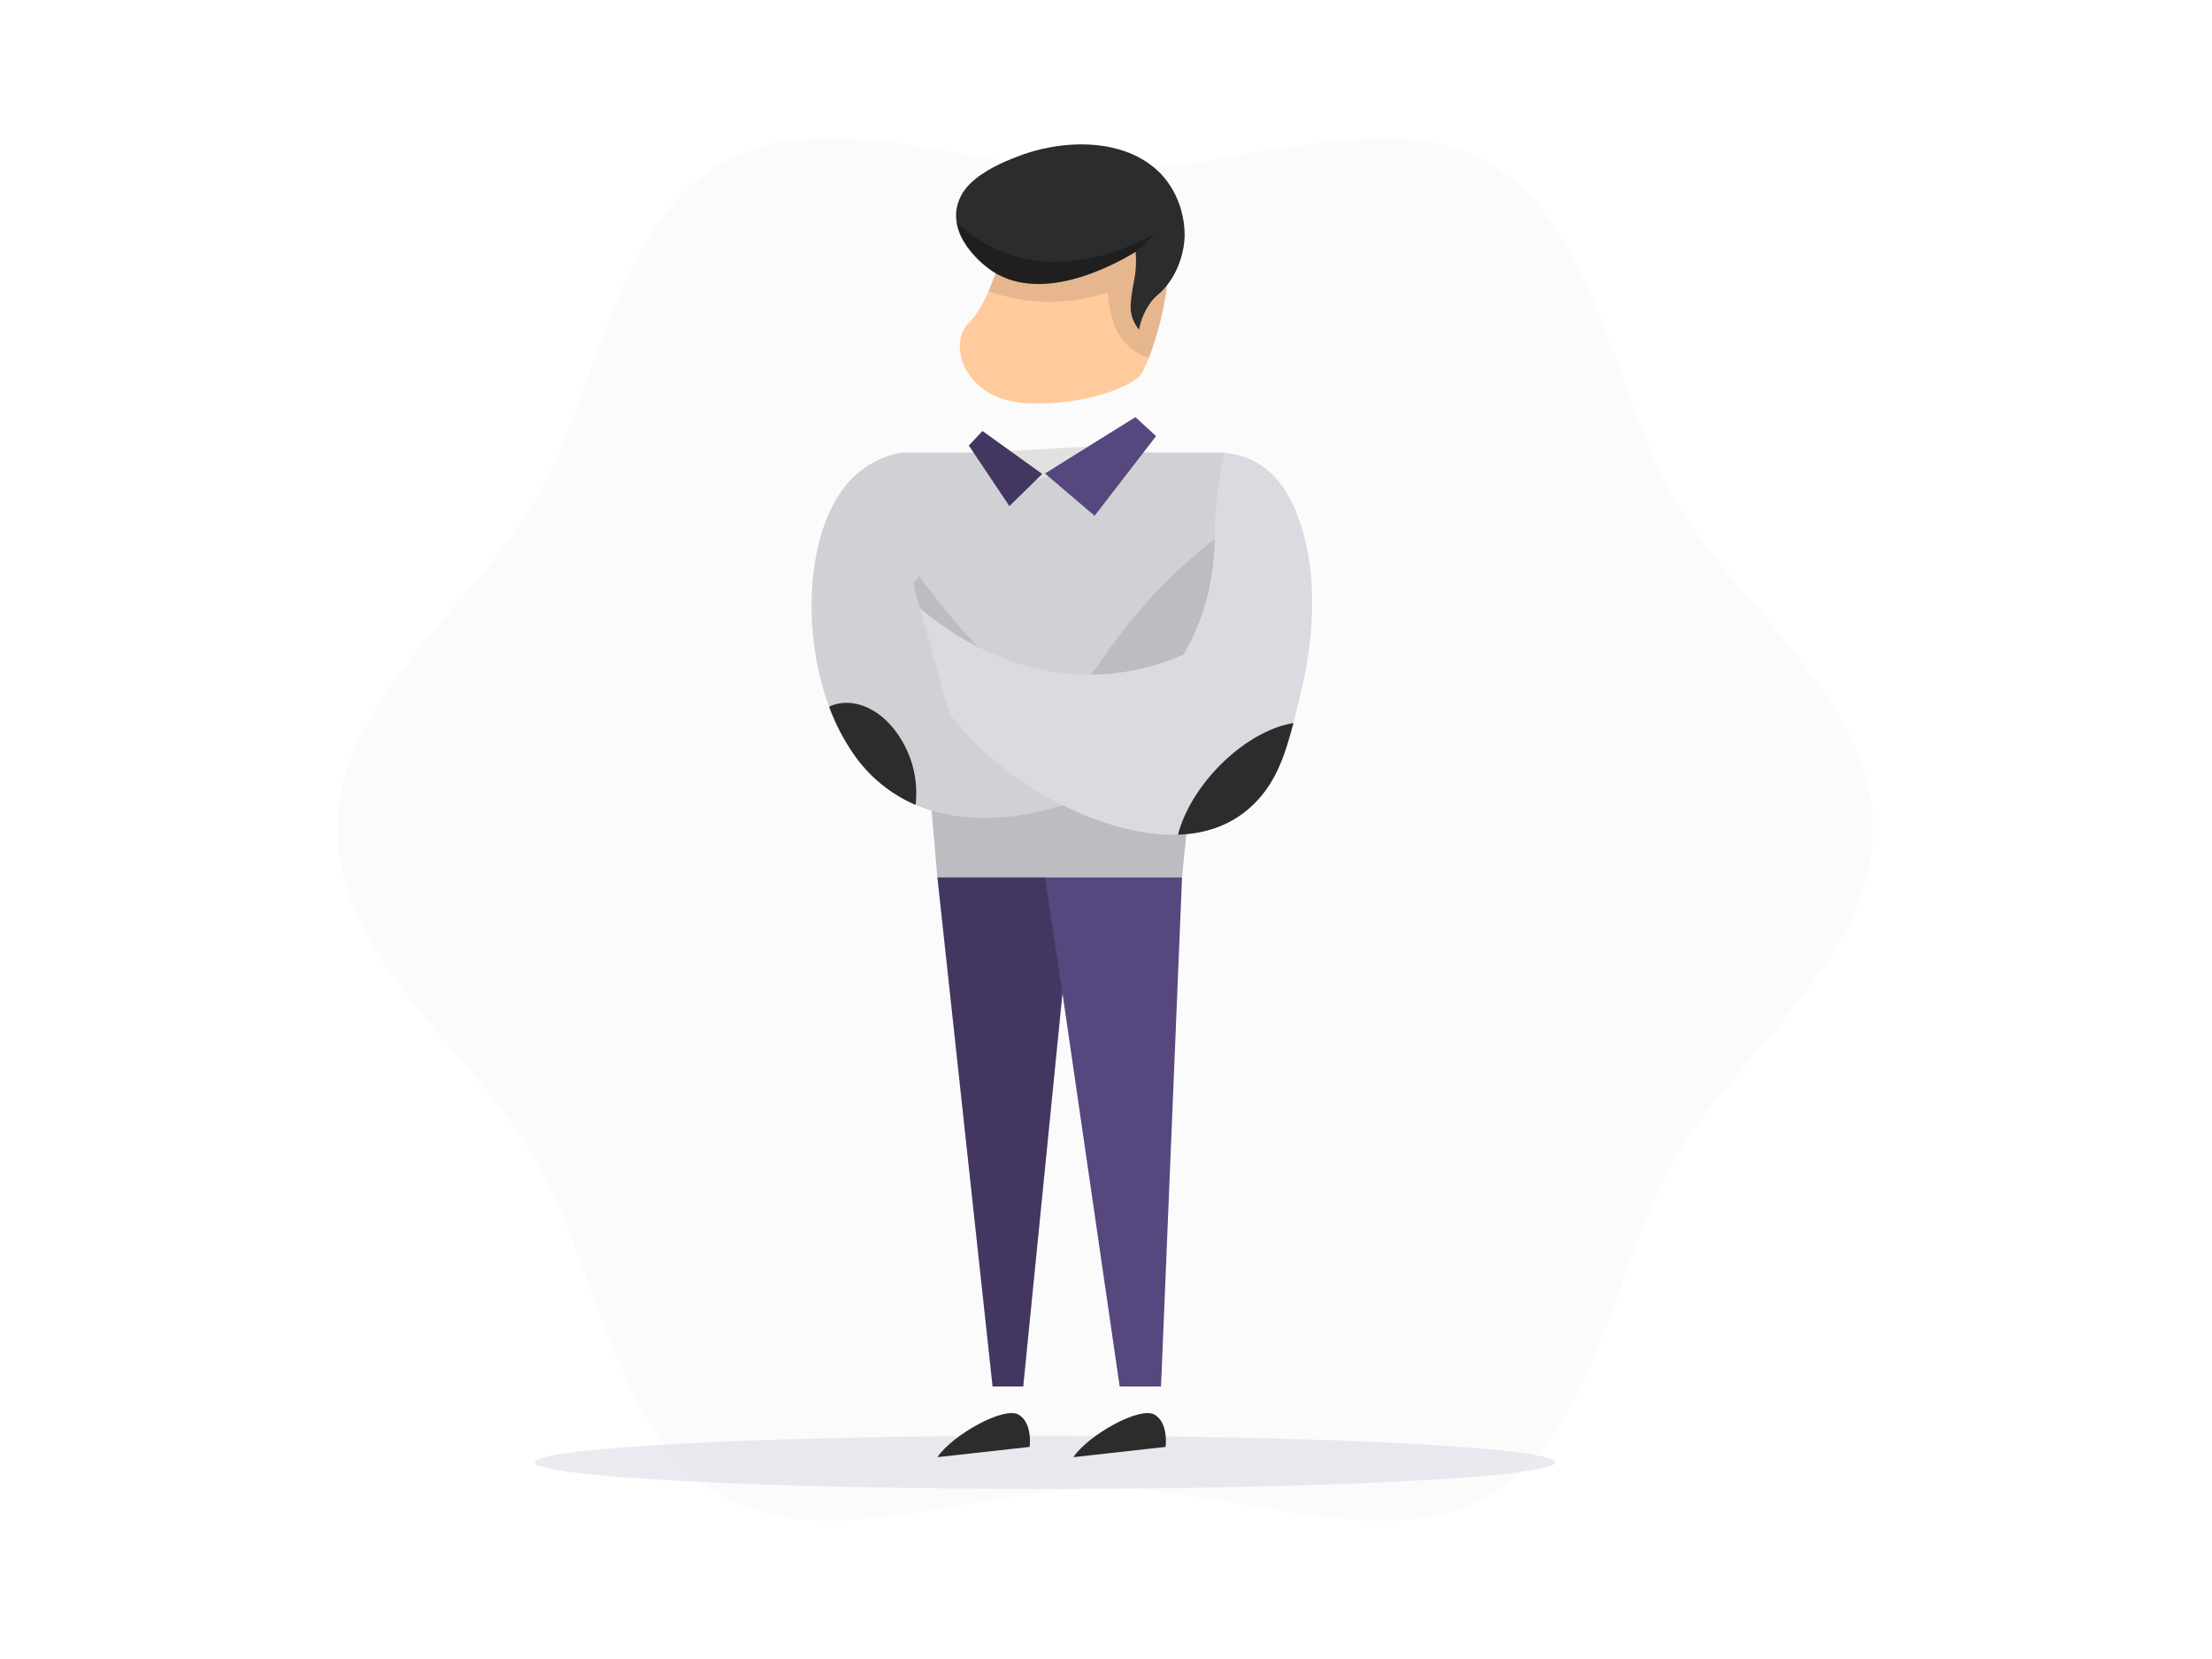 <svg xmlns="http://www.w3.org/2000/svg" width="800" height="600" fill="none" viewBox="0 0 800 600">
    <path d="M677.439 299.963C677.439 346.986 627.773 381.137 605.823 419.08C583.191 458.252 577.735 518.136 538.643 540.841C500.71 562.874 446.711 538.232 399.743 538.232C352.775 538.232 298.764 562.816 260.842 540.841C221.704 518.182 216.26 458.299 193.662 419.08C171.644 381.102 122 346.986 122 299.963C122 252.94 171.678 218.789 193.616 180.845C216.26 141.662 221.704 81.79 260.796 59.084C298.73 37.202 352.728 61.728 399.708 61.728C446.688 61.728 500.675 37.202 538.608 59.119C577.735 81.79 583.19 141.662 605.788 180.88C627.773 218.812 677.439 252.893 677.439 299.963Z" fill="#56477e" style="fill: #56477e; fill: #56477e;" opacity="0.02"/>
    <path d="M377.963 538.494C479.845 538.494 562.436 534.182 562.436 528.864C562.436 523.545 479.845 519.233 377.963 519.233C276.081 519.233 193.489 523.545 193.489 528.864C193.489 534.182 276.081 538.494 377.963 538.494Z" fill="#D6D8E2" opacity="0.5"/>
    <path d="M325.685 163.679C326.727 175.258 327.686 186.795 328.686 198.364C330.639 220.682 332.577 243.006 334.502 265.337C336.023 282.659 337.531 299.984 339.025 317.313H427.499C429.223 299.984 430.96 282.659 432.711 265.337C433.701 255.509 434.67 245.712 435.65 235.884C438.068 211.83 440.472 187.761 442.862 163.679H325.685Z" fill="#DADBE0"/>
    <path d="M415.577 216.885C398.276 235.905 395.868 246.067 387.655 249.642C378.109 253.748 361.402 248.599 330.052 205.139C331.546 225.205 333.029 245.271 334.502 265.338C336.024 282.659 337.531 299.985 339.025 317.313H427.5C429.223 299.985 430.96 282.659 432.711 265.338H433.086L439.767 194.571C431.059 201.278 422.964 208.746 415.577 216.885Z" fill="black" opacity="0.1"/>
    <path d="M299.859 255.572C302.022 261.519 304.925 267.171 308.499 272.393C309.541 273.946 310.719 275.416 311.875 276.771C317.071 283.005 323.672 287.916 331.136 291.101C334.942 292.715 338.917 293.9 342.986 294.634C348.664 295.685 354.45 296.035 360.214 295.677C360.693 295.677 361.152 295.677 361.621 295.583C361.801 295.594 361.982 295.594 362.163 295.583L363.205 295.489H364.06C368.461 295.025 372.827 294.27 377.129 293.227H377.192C381.002 292.314 384.756 291.183 388.437 289.84C390.084 289.263 391.675 288.638 393.211 287.964C395.351 287.04 397.362 286.071 399.245 285.056C402.668 283.231 405.969 281.184 409.125 278.928C410.543 277.886 411.845 276.927 412.992 276.01C405.509 272.64 398.012 269.274 390.501 265.911C386.123 263.941 381.756 261.961 377.379 260.012C375.581 261.429 373.618 262.622 371.532 263.566C369.947 264.265 368.275 264.749 366.561 265.004C365.446 265.193 364.313 265.256 363.184 265.192C359.828 265.004 356.67 263.347 353.731 260.7C353.581 260.576 353.438 260.444 353.304 260.304C351.956 259.01 350.709 257.617 349.573 256.135C337.504 240.751 330.146 211.006 330.146 211.006C339.599 200.834 342.652 187.202 337.775 176.509C335.18 171.076 330.914 166.616 325.601 163.783C321.087 164.645 316.796 166.419 312.991 168.994C310.989 170.357 309.146 171.941 307.498 173.716C291.813 190.454 289.395 227.38 299.859 255.572Z" fill="#DADBE0"/>
    <path d="M325.685 163.679C318.749 164.963 312.405 168.432 307.582 173.58C291.813 190.454 289.395 227.38 299.859 255.572C302.022 261.519 304.925 267.171 308.499 272.393C309.541 273.946 310.719 275.416 311.876 276.771C317.071 283.005 323.672 287.916 331.136 291.101C333.026 291.907 334.961 292.603 336.931 293.186L339.015 317.313H427.49C429.213 299.984 430.95 282.659 432.701 265.337C433.691 255.509 434.66 245.712 435.64 235.884C438.058 211.83 440.462 187.761 442.852 163.679H325.685Z" fill="black" opacity="0.05"/>
    <path d="M423.904 77.383C423.716 82.167 423.33 89.181 422.622 97.8C422.434 99.697 422.288 101.354 422.247 101.969C421.154 111.396 418.878 120.647 415.472 129.504C414.763 131.255 414.044 132.912 413.242 134.528C410.251 140.489 387.937 147.691 368.551 145.565C349.166 143.439 342.214 124.575 350.594 116.518C353.158 114.007 355.523 109.879 357.472 105.377C359.79 99.995 361.72 94.453 363.246 88.795C364.195 85.575 364.674 83.438 364.674 83.438L379.932 70.264H416.514C416.087 76.424 417.692 80.687 419.641 81.072C421.59 81.458 423.476 78.091 423.904 77.383Z" fill="#FFCB9D" style="fill: #FFCB9D; fill: #FFCB9D;"/>
    <path d="M423.904 77.383C423.716 82.167 423.341 89.181 422.622 97.8C422.434 99.697 422.288 101.354 422.247 101.969C421.154 111.395 418.878 120.647 415.472 129.504C413.105 128.75 410.902 127.555 408.979 125.982C406.89 124.221 405.166 122.068 403.904 119.645C402.621 117.024 401.759 114.217 401.35 111.328C400.986 109.486 400.732 107.624 400.589 105.752C386.566 110.437 371.375 110.279 357.452 105.304C359.765 99.92 361.694 94.379 363.226 88.722C364.174 85.502 364.653 83.365 364.653 83.365L379.912 70.191H416.494C416.066 76.351 417.671 80.614 419.62 80.999C421.569 81.385 423.477 78.091 423.904 77.383Z" fill="black" opacity="0.1"/>
    <path d="M428.448 85.2C428.239 93.162 424.79 100.833 419.954 105.523C418.84 106.443 417.795 107.442 416.827 108.514C414.339 111.624 412.66 115.301 411.939 119.218C410.235 117.174 409.185 114.664 408.927 112.016C408.666 107.993 410.407 100.551 410.501 99.509C410.501 99.509 410.501 99.228 410.584 98.894C410.584 98.321 410.667 98.092 410.751 97.185C410.879 95.245 410.879 93.299 410.751 91.359C410.775 91.267 410.775 91.17 410.751 91.078C401.485 96.716 375.107 110.463 357.347 96.956C354.574 94.855 352.117 92.366 350.052 89.566C349.846 89.338 349.674 89.082 349.541 88.806C349.044 88.109 348.592 87.381 348.186 86.627C348.147 86.561 348.102 86.498 348.051 86.44C347.008 84.488 346.304 82.373 345.966 80.186L345.831 79.332C345.747 78.371 345.747 77.405 345.831 76.445C346.281 72.661 348.031 69.15 350.781 66.512C355.919 61.395 363.528 58.362 367.519 56.788C383.069 50.535 406.644 49.066 420.027 63.042C423.382 66.721 425.828 71.137 427.166 75.934C428.023 78.948 428.455 82.066 428.448 85.2Z" fill="#2c2c2c"/>
    <path d="M427.5 317.313L419.902 501.443H404.946L384.258 359.19L370.063 501.443H358.984L339.025 317.313H427.5Z" fill="#56477e" style="fill: #56477e; fill: #56477e;"/>
    <path d="M388.197 527.008L421.548 523.298C421.548 523.298 422.757 514.648 417.525 511.604C412.293 508.561 393.659 518.9 388.197 527.008ZM339.025 527.008L372.376 523.298C372.376 523.298 373.585 514.648 368.353 511.604C363.121 508.561 344.486 518.9 339.025 527.008ZM299.858 255.572C302.022 261.519 304.925 267.171 308.498 272.393C314.101 280.664 321.957 287.157 331.136 291.101C332.059 283.107 330.366 275.029 326.31 268.078C319.671 256.478 308.53 251.538 299.858 255.572Z" fill="#2c2c2c"/>
    <path d="M396.222 161.292C387.885 169.547 380.005 172.6 373.971 173.705L372.929 173.882L359.661 163.439L396.222 161.292Z" fill="#E1E1E1"/>
    <path d="M332.574 219.861C336.583 233 339.459 245.275 343.496 258.407C350.364 267.046 358.392 274.695 367.353 281.138C381.631 291.268 405.071 302.607 426.03 301.878C436.9 301.513 447.114 297.896 455.014 289.183C461.549 281.992 464.675 273.446 467.781 261.492C468.542 258.532 469.324 255.374 470.137 251.955C472.377 242.711 479.027 213.893 469.866 188.057C466.541 178.677 462.737 174.205 460.632 172.079C455.893 167.25 449.573 164.29 442.83 163.741C440.494 173.865 439.326 184.223 439.349 194.612C439.293 202.289 438.242 209.926 436.223 217.333C434.359 224.144 431.597 230.677 428.01 236.76C419.604 240.473 410.655 242.806 401.506 243.67C367.999 246.682 343.361 228.918 332.574 219.861Z" fill="#DADBE0"/>
    <path d="M426.03 301.878C436.901 301.513 447.114 297.897 455.015 289.184C461.549 282.003 464.676 273.446 467.782 261.492C460.486 262.69 452.148 266.88 444.321 273.842C434.962 282.159 428.448 292.55 426.03 301.878Z" fill="#2c2c2c"/>
    <path d="M370.063 501.443L384.258 359.19L377.932 317.313H339.025L358.984 501.443H370.063Z" fill="black" opacity="0.22"/>
    <path d="M376.92 171.402L355.336 155.894L350.396 161.126L365.07 183.033L376.92 171.402ZM377.931 171.246L410.636 150.86L418.109 157.728L395.878 186.535L377.931 171.246Z" fill="#56477e" style="fill: #56477e; fill: #56477e;"/>
    <path d="M376.92 171.402L355.336 155.894L350.396 161.126L365.07 183.033L376.92 171.402Z" fill="black" opacity="0.22"/>
    <path d="M410.647 91.078C401.382 96.716 375.003 110.463 357.243 96.956C354.47 94.854 352.013 92.366 349.948 89.566C349.742 89.338 349.57 89.082 349.437 88.805C348.94 88.108 348.488 87.381 348.082 86.627C348.043 86.561 347.998 86.498 347.947 86.44C346.905 84.487 346.2 82.373 345.862 80.186C350.008 84.226 354.789 87.557 360.016 90.046C385.915 102.208 413.065 87.055 417.411 84.637L417.744 84.449C415.546 86.831 413.173 89.046 410.647 91.078Z" fill="black" opacity="0.3"/>
</svg>
